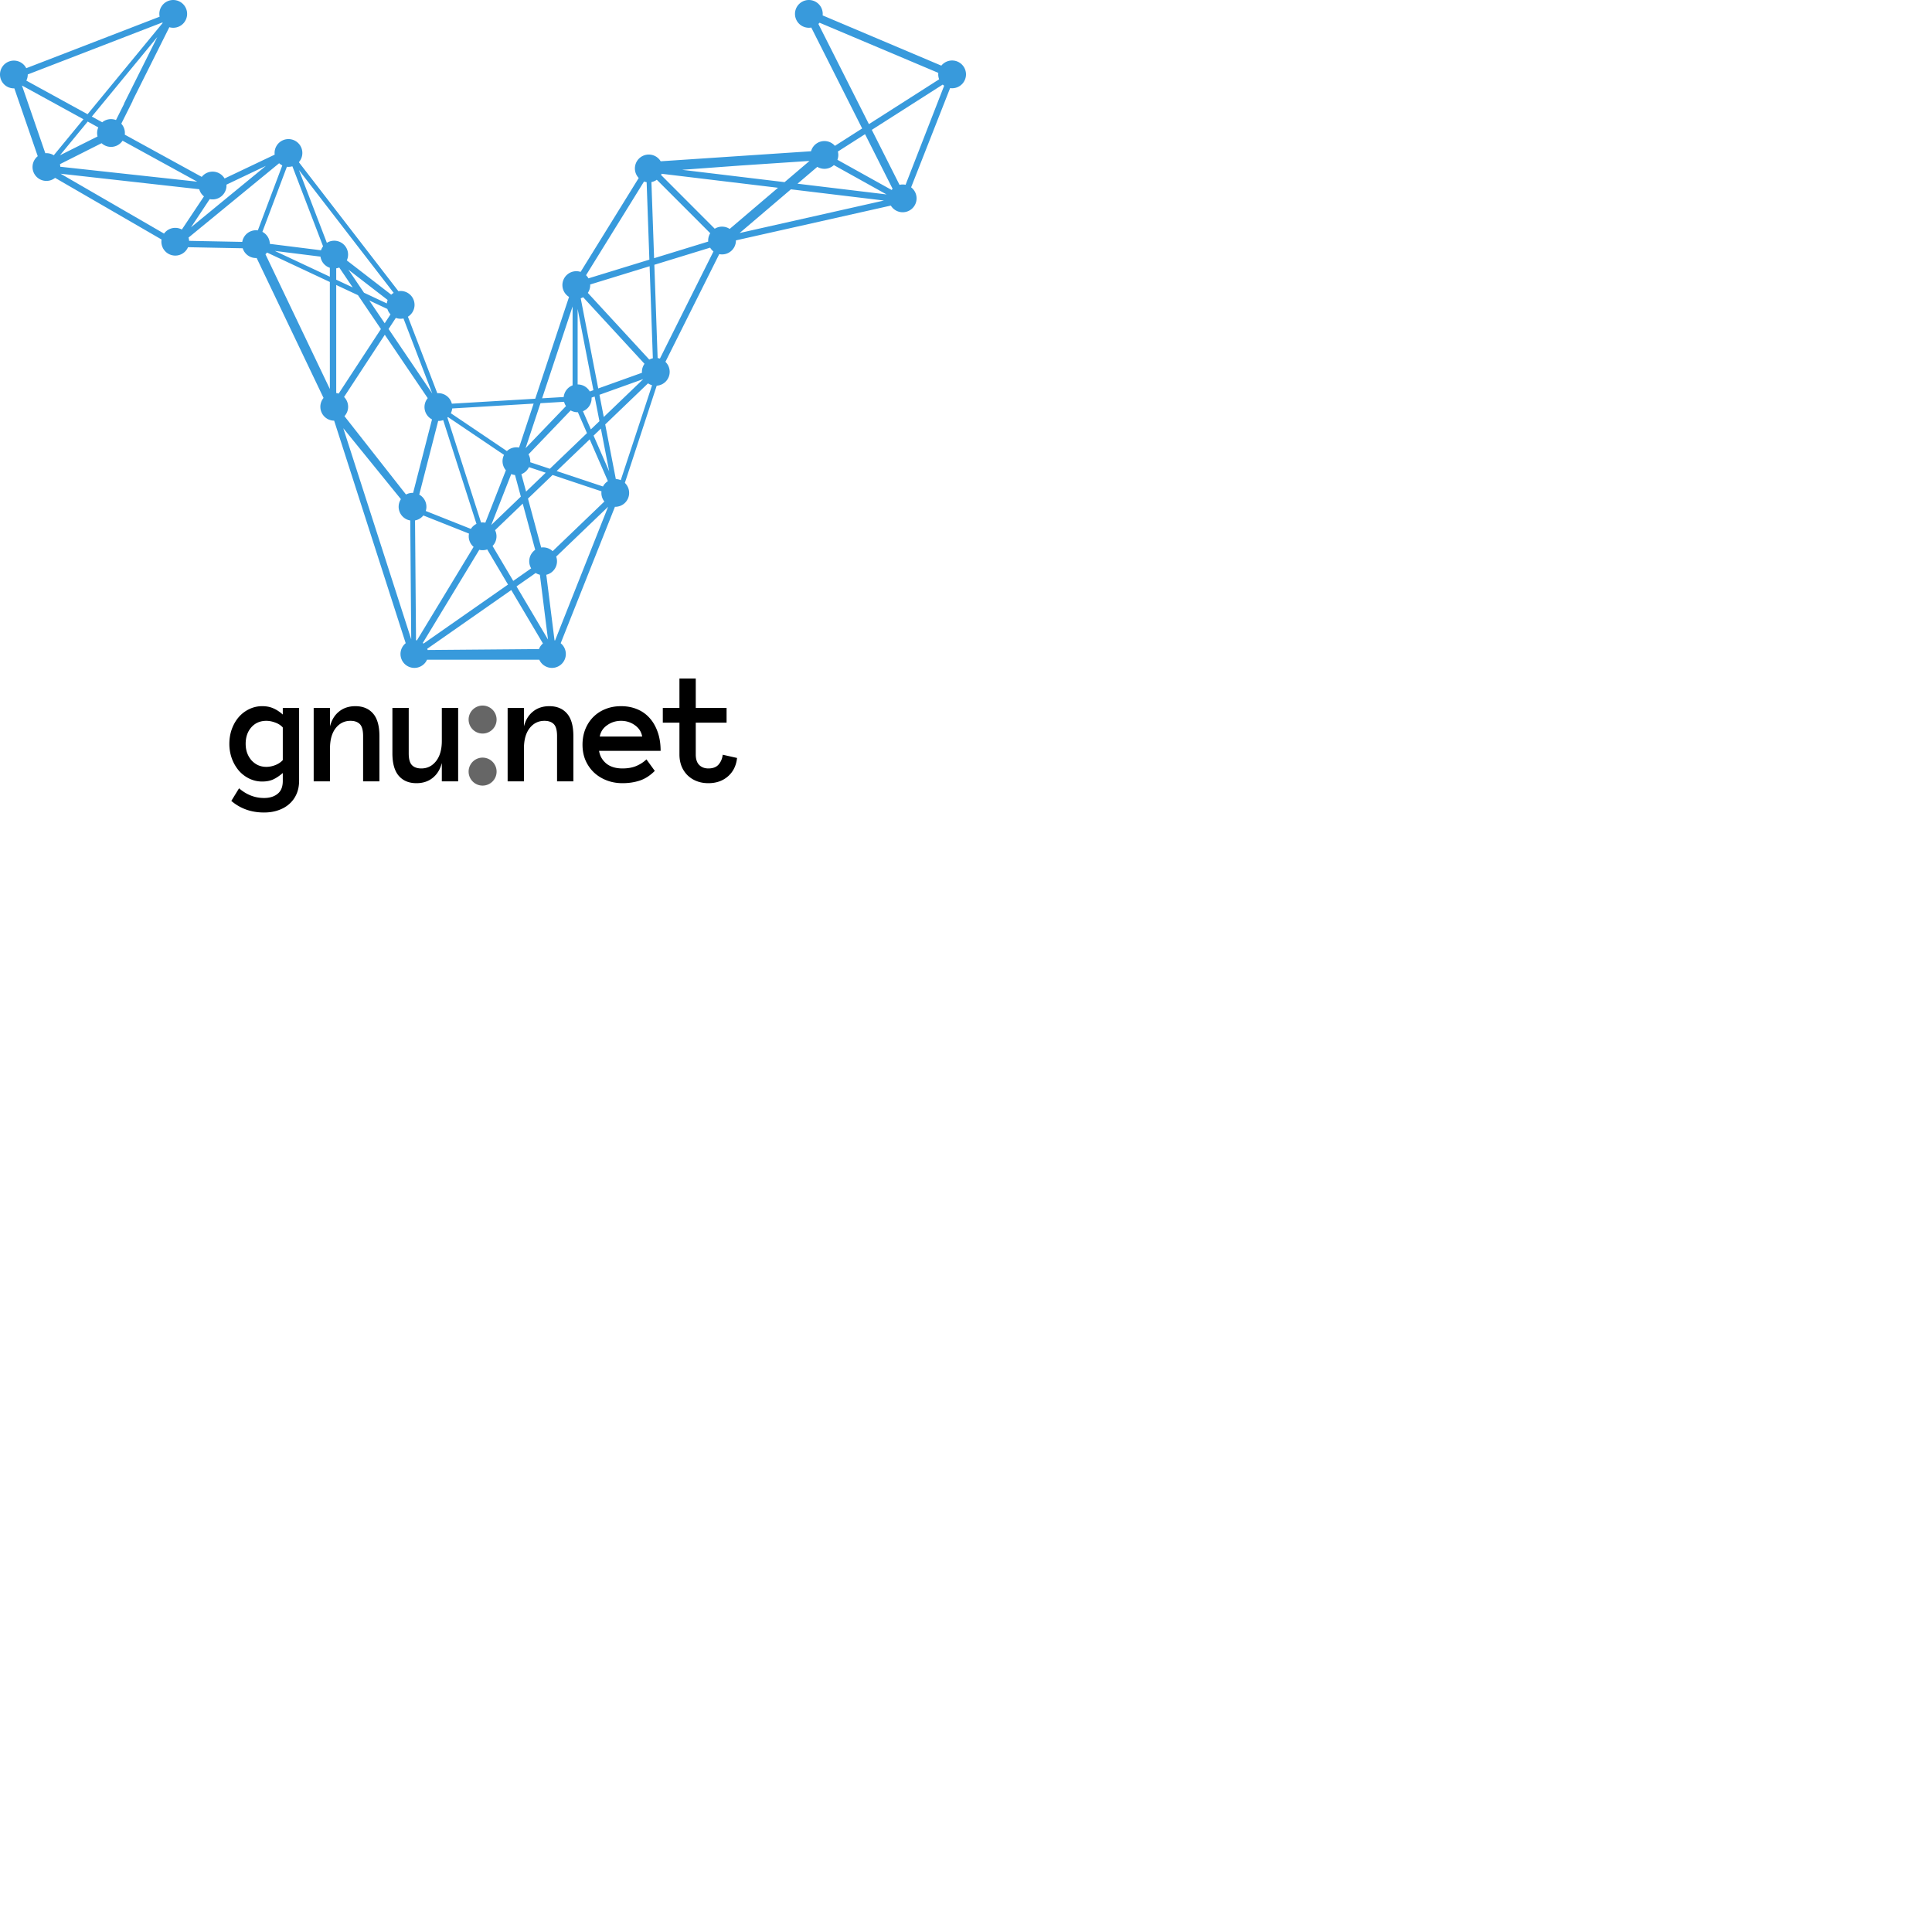 <svg xmlns="http://www.w3.org/2000/svg" version="1.1" viewBox="0 0 512 512" fill="currentColor"><path d="M69.512 187.143c1.086 0 2.054.188 2.904.564c.85.362 1.692.912 2.527 1.65v-1.754h4.324v19.259c0 1.336-.23 2.527-.69 3.571a7.408 7.408 0 0 1-1.942 2.653c-.822.724-1.796 1.274-2.924 1.65c-1.114.39-2.36.585-3.74.585c-3.383 0-6.273-1.023-8.668-3.07l2.047-3.342c1.991 1.712 4.199 2.569 6.622 2.569c1.49 0 2.687-.37 3.593-1.107c.919-.724 1.378-1.866 1.378-3.426v-2.089c-.891.766-1.748 1.337-2.57 1.713c-.82.362-1.775.543-2.86.543a7.774 7.774 0 0 1-3.49-.794a8.73 8.73 0 0 1-2.777-2.151a10.74 10.74 0 0 1-1.818-3.196a11.427 11.427 0 0 1-.647-3.864c0-1.365.216-2.653.647-3.865c.446-1.225 1.052-2.283 1.818-3.175a8.475 8.475 0 0 1 2.778-2.13a7.774 7.774 0 0 1 3.488-.794m38.804.46v12.031c0 1.504.286 2.549.857 3.133c.57.585 1.399.878 2.485.878c1.588 0 2.89-.648 3.906-1.943c1.017-1.295 1.525-3.084 1.525-5.368v-8.731h4.324v19.467h-4.324v-4.867c-.432 1.672-1.232 2.98-2.402 3.927c-1.17.947-2.611 1.42-4.324 1.42c-1.991 0-3.55-.647-4.679-1.942c-1.128-1.309-1.692-3.3-1.692-5.974v-12.031zm-14.136-.46c1.992 0 3.551.648 4.68 1.943c1.127 1.295 1.691 3.286 1.691 5.974v12.01h-4.324v-12.01c0-1.518-.285-2.57-.856-3.154c-.571-.585-1.4-.878-2.486-.878c-1.601 0-2.91.648-3.927 1.943c-1.003 1.295-1.504 3.084-1.504 5.368v8.731H83.13v-19.467h4.324v4.887c.432-1.685 1.233-2.994 2.402-3.927c1.17-.947 2.611-1.42 4.324-1.42m-23.603 3.885c-1.629 0-2.952.571-3.968 1.713c-1.003 1.142-1.504 2.597-1.504 4.366c0 .877.132 1.692.397 2.444a6.25 6.25 0 0 0 1.128 1.921a5.496 5.496 0 0 0 1.733 1.295c.683.307 1.42.46 2.214.46c.766 0 1.553-.153 2.36-.46c.822-.32 1.49-.765 2.006-1.336v-8.648c-.515-.571-1.184-1.003-2.005-1.295c-.808-.307-1.595-.46-2.36-.46"/><path fill="#666" stroke="#666" stroke-linecap="round" stroke-linejoin="round" stroke-opacity=".976" stroke-width=".397" d="M127.896 200.974a3.511 3.511 0 1 1-.001 7.022a3.511 3.511 0 0 1 0-7.022m0-13.794a3.511 3.511 0 1 1-.001 7.022a3.511 3.511 0 0 1 0-7.022"/><path d="M164.586 187.143c1.573 0 3 .272 4.282.815a8.858 8.858 0 0 1 3.28 2.318c.919 1.017 1.636 2.263 2.151 3.74c.515 1.461.773 3.119.773 4.97h-16.314c.209 1.337.843 2.452 1.9 3.343c1.073.877 2.508 1.316 4.304 1.316c1.406 0 2.625-.216 3.655-.648c1.045-.445 1.943-1.03 2.695-1.754l2.214 3.05c-1.253 1.253-2.583 2.109-3.99 2.569c-1.392.46-2.917.689-4.574.689c-1.504 0-2.904-.25-4.199-.752c-1.295-.501-2.416-1.198-3.363-2.089a9.888 9.888 0 0 1-2.235-3.217c-.529-1.24-.793-2.618-.793-4.136c0-1.476.243-2.833.73-4.073c.502-1.253 1.198-2.332 2.09-3.238a9.367 9.367 0 0 1 3.237-2.13c1.253-.515 2.639-.773 4.157-.773m19.797-7.332v7.792h8.167v3.906h-8.167v8.418c0 1.253.306 2.186.919 2.799c.612.612 1.42.919 2.423.919c1.225 0 2.137-.355 2.736-1.066c.599-.71.954-1.566 1.065-2.569l3.802.857c-.223 2.047-1.03 3.676-2.423 4.887c-1.379 1.198-3.105 1.797-5.18 1.797c-1.142 0-2.187-.188-3.134-.564a7.066 7.066 0 0 1-2.423-1.567a7.11 7.11 0 0 1-1.566-2.402c-.362-.947-.543-1.977-.543-3.091v-8.418h-4.408v-3.906h4.408v-7.792zm-38.804 7.332c1.991 0 3.55.648 4.679 1.943c1.128 1.295 1.692 3.286 1.692 5.974v12.01h-4.324v-12.01c0-1.518-.286-2.57-.857-3.154c-.57-.585-1.4-.878-2.485-.878c-1.602 0-2.91.648-3.927 1.943c-1.003 1.295-1.504 3.084-1.504 5.368v8.731h-4.324v-19.467h4.324v4.887c.431-1.685 1.232-2.994 2.402-3.927c1.17-.947 2.61-1.42 4.324-1.42m19.007 3.885c-1.365 0-2.59.383-3.676 1.15c-1.087.751-1.741 1.754-1.964 3.007h11.238c-.223-1.253-.87-2.256-1.943-3.008c-1.072-.766-2.29-1.149-3.655-1.149"/><path fill="#3498DB" fill-opacity=".976" d="M214.352 0a3.679 3.679 0 0 1 3.657 4.083l31.453 13.312a3.679 3.679 0 1 1 2.327 5.956l-10.332 26.293a3.679 3.679 0 1 1-5.375 4.837l-41.054 9.221v.041a3.679 3.679 0 0 1-4.423 3.604l-14.262 28.541a3.68 3.68 0 0 1-2.306 6.325l-8.442 25.758a3.679 3.679 0 0 1-2.543 6.337l-.085-.002l-14.378 36.158a3.679 3.679 0 1 1-5.671 4.37h-29.75a3.679 3.679 0 1 1-5.656-4.382l-18.959-58.974l-.154-.002a3.679 3.679 0 0 1-2.656-6.021l-17.726-37.08l-.186.005a3.68 3.68 0 0 1-3.512-2.584l-14.49-.284a3.68 3.68 0 0 1-7.013-2.04L14.6 47.136a3.679 3.679 0 1 1-4.598-5.745L3.801 23.418l-.123.002a3.679 3.679 0 1 1 3.28-5.346L42.306 4.425a3.679 3.679 0 1 1 2.57 2.786l-9.758 19.515l.042.022l-3.015 6.03a3.666 3.666 0 0 1 .925 2.908l20.395 11.19a3.676 3.676 0 0 1 6.05.424l13.28-6.316a3.679 3.679 0 1 1 6.404 1.997l26.381 34.183a3.679 3.679 0 0 1 2.523 6.766l7.786 20.277a3.68 3.68 0 0 1 3.856 2.776l22.103-1.319l8.952-26.976a3.679 3.679 0 0 1 3.067-6.633l15.399-24.884a3.679 3.679 0 1 1 5.82-4.43l39.846-2.657a3.68 3.68 0 0 1 6.329-1.432l7.221-4.612l-13.484-26.738A3.679 3.679 0 1 1 214.353 0m-78.86 156.37l-22.273 15.561a3.8 3.8 0 0 1 .117.33l29.498-.248c.221-.58.585-1.09 1.048-1.487zm-7.595-10.56c-.304 0-.6-.037-.883-.107l-14.973 24.692c.068.052.133.106.197.162l22.391-15.644l-5.516-9.309c-.38.134-.79.206-1.216.206m33.26-11.514l-13.761 13.207a3.68 3.68 0 0 1-2.622 4.819l2.182 17.385l.137.028zm-51.17 3.622l.262 31.75c.079.01.157.022.235.036l15.023-24.776a3.671 3.671 0 0 1-1.217-3.521l-12.099-4.804a3.676 3.676 0 0 1-2.205 1.315m31.976 13.931l-5.082 3.55l8.344 14.082l-2.153-17.163a3.657 3.657 0 0 1-1.109-.469m-50.99-38.369l18.007 55.948l-.26-31.5a3.68 3.68 0 0 1-2.475-5.644zm47.556 19.987l-7.331 7.038c.242.49.378 1.042.378 1.626c0 .996-.396 1.9-1.04 2.562l5.481 9.25l4.753-3.32a3.663 3.663 0 0 1-.518-1.883c0-1.254.627-2.36 1.584-3.025zm7.901-7.587l-6.512 6.253l3.5 12.963a3.665 3.665 0 0 1 3.037.969l13.71-13.157a3.664 3.664 0 0 1-.767-2.704zm-30.255-14.326h-.05l-5.02 19.525a3.678 3.678 0 0 1 1.725 4.336l11.959 4.748a3.695 3.695 0 0 1 1.48-1.332l-8.819-27.503a3.67 3.67 0 0 1-1.275.226m19.308 14.08l-5.295 13.5l7.839-7.526l-1.547-5.728a3.655 3.655 0 0 1-.997-.245M118.57 110.67l8.915 27.805a3.717 3.717 0 0 1 1.13.047l5.452-13.901a3.665 3.665 0 0 1-.89-2.4c0-.6.144-1.167.399-1.667l-14.852-10.024zm-16.597-21.954L91.18 105.2a3.668 3.668 0 0 1 1.077 2.6c0 .96-.367 1.834-.97 2.489l16.309 20.761a3.661 3.661 0 0 1 1.729-.43l.154.003l5.009-19.478a3.68 3.68 0 0 1-1.135-5.629zm36.198 36.942l1.246 4.617l5.205-4.998l-4.442-1.48a3.691 3.691 0 0 1-2.01 1.861m18.105-9.227l-8.753 8.402l12.27 4.09a3.696 3.696 0 0 1 1.31-1.414zm15.46-14.84l-11.346 10.89l2.811 14.472l.03.002a3.66 3.66 0 0 1 1.277.294l8.3-25.161a3.66 3.66 0 0 1-1.072-.497m-12.496 11.995l-1.934 1.856l4.14 9.496zm-8.005-4.819l-11.178 11.641a3.663 3.663 0 0 1 .467 2.091l5.19 1.73l9.843-9.448l-2.413-5.537l-.093.002a3.66 3.66 0 0 1-1.816-.479m-9.815-1.807l-21.584 1.287a3.65 3.65 0 0 1-.362 1.262l14.864 10.03a3.665 3.665 0 0 1 3.217-.931zm8.067-.48l-6.251.372l-3.958 11.929l10.719-11.163a3.661 3.661 0 0 1-.51-1.139m8.1-1.4l-.81.29a3.68 3.68 0 0 1-2.288 3.606l2.099 4.815l2.269-2.178zm12.886-4.617l-11.61 4.16l1.144 5.885zm-18.73-19.248l-8.078 24.341l5.724-.341a3.682 3.682 0 0 1 2.353-3.088zm-62.64-5.692v28.636c.22.032.435.083.641.152l11.203-17.11l-6.08-8.975zm15.797 8.724l-1.924 2.937l11.59 17.112l-7.64-19.897a3.693 3.693 0 0 1-2.026-.152m48.182-2.368l-.001 20.008h.023c1.369 0 2.563.749 3.197 1.86l.96-.345zM70.35 67.383l17.064 35.711V74.73l-16.65-7.805a3.7 3.7 0 0 1-.414.458m83.546 11.664l4.642 23.897l11.589-4.153a3.663 3.663 0 0 1 .671-2.38l-16.26-17.65a3.66 3.66 0 0 1-.642.286m18.257-8.491l-15.747 4.836l.004.164a3.67 3.67 0 0 1-.63 2.06l16.286 17.679a3.63 3.63 0 0 1 .947-.348zm16.04-4.925l-14.786 4.54l.872 24.723c.208.028.41.072.606.132l14.19-28.392a3.698 3.698 0 0 1-.882-1.003M97.856 79.626l4.093 6.042l1.543-2.357a3.676 3.676 0 0 1-.832-1.43zm-5.531-8.166l4.142 6.116l6.05 2.836c.033-.319.107-.626.216-.916zm-13.1-26.388L86.62 64.35a3.679 3.679 0 0 1 5.29 4.658l11.77 9.085c.197-.183.414-.344.648-.48zm9.877 26.04v3.01l4.376 2.053l-3.573-5.275c-.255.1-.524.171-.803.212m81.576-23.015l-15.367 24.836c.249.246.463.526.635.834l16.144-4.958l-.724-20.535a3.652 3.652 0 0 1-.688-.177M72.832 66.495l14.58 6.836v-2.365a3.684 3.684 0 0 1-2.484-2.958zm99.8-18.244l.712 20.173l14.338-4.403a3.663 3.663 0 0 1 .539-2.213l-14.156-14.171c-.36.257-.77.45-1.21.564zM76.448 44.22a3.61 3.61 0 0 1-.418-.024L69.536 61.44a3.68 3.68 0 0 1 1.973 3.188l13.562 1.696a3.67 3.67 0 0 1 .546-1.05L77.483 44.07a3.679 3.679 0 0 1-1.036.149m-2.475-.957L49.96 62.965c.086.275.14.564.159.862l14.083.277a3.68 3.68 0 0 1 4.127-3.05l6.483-17.217a3.686 3.686 0 0 1-.839-.574m-57.916 2.774L43.471 61.9a3.673 3.673 0 0 1 2.976-1.517c.633 0 1.23.16 1.75.442l5.857-8.78A3.683 3.683 0 0 1 52.8 50.15zm193.545 4.136L196.01 61.75l38.247-8.608zm-34.419-3.808l14.232 14.25a3.66 3.66 0 0 1 1.936-.551c.746 0 1.44.222 2.02.604l12.808-10.907l-30.847-3.71a3.663 3.663 0 0 1-.149.314M70.464 43.957l-10.45 4.975a3.679 3.679 0 0 1-4.433 3.834l-4.963 7.475zm148.015.782a3.66 3.66 0 0 1-1.886-.52l-5.243 4.464l23.593 2.84l-13.96-7.768a3.665 3.665 0 0 1-2.504.984m10.768-9.183l-7.201 4.598a3.688 3.688 0 0 1-.12 2.193l14.37 7.996a3.68 3.68 0 0 1 .256-.3zm20.583-13.14l-18.795 11.998l7.35 14.572a3.688 3.688 0 0 1 1.604-.017l10.22-26.248a3.696 3.696 0 0 1-.379-.304M214.528 42.65l-18.238 1.215l-15.53 1.138l27.166 3.268zm-185.11-3.723a3.664 3.664 0 0 1-2.497-.978l-11.026 5.554c.047.222.074.452.078.687l36.295 3.956L32.48 37.287a3.675 3.675 0 0 1-3.062 1.64M5.84 22.717L12.008 40.6a3.66 3.66 0 0 1 2.243.551l7.861-9.553L5.878 22.69zm17.402 9.502l-7.346 8.926l9.958-4.978a3.687 3.687 0 0 1 .197-2.406zM216.882 6.35l13.39 26.547l18.61-11.881a3.672 3.672 0 0 1-.217-1.704L217.189 6.02a3.701 3.701 0 0 1-.307.33M41.692 9.799L24.335 30.892l2.752 1.509a3.663 3.663 0 0 1 2.33-.833c.466 0 .911.087 1.321.244l2.172-4.341l-.041-.022zm1.329-3.841L7.357 19.73v.01c0 .584-.136 1.136-.378 1.626l16.226 8.904L43.117 6.074z"/></svg>